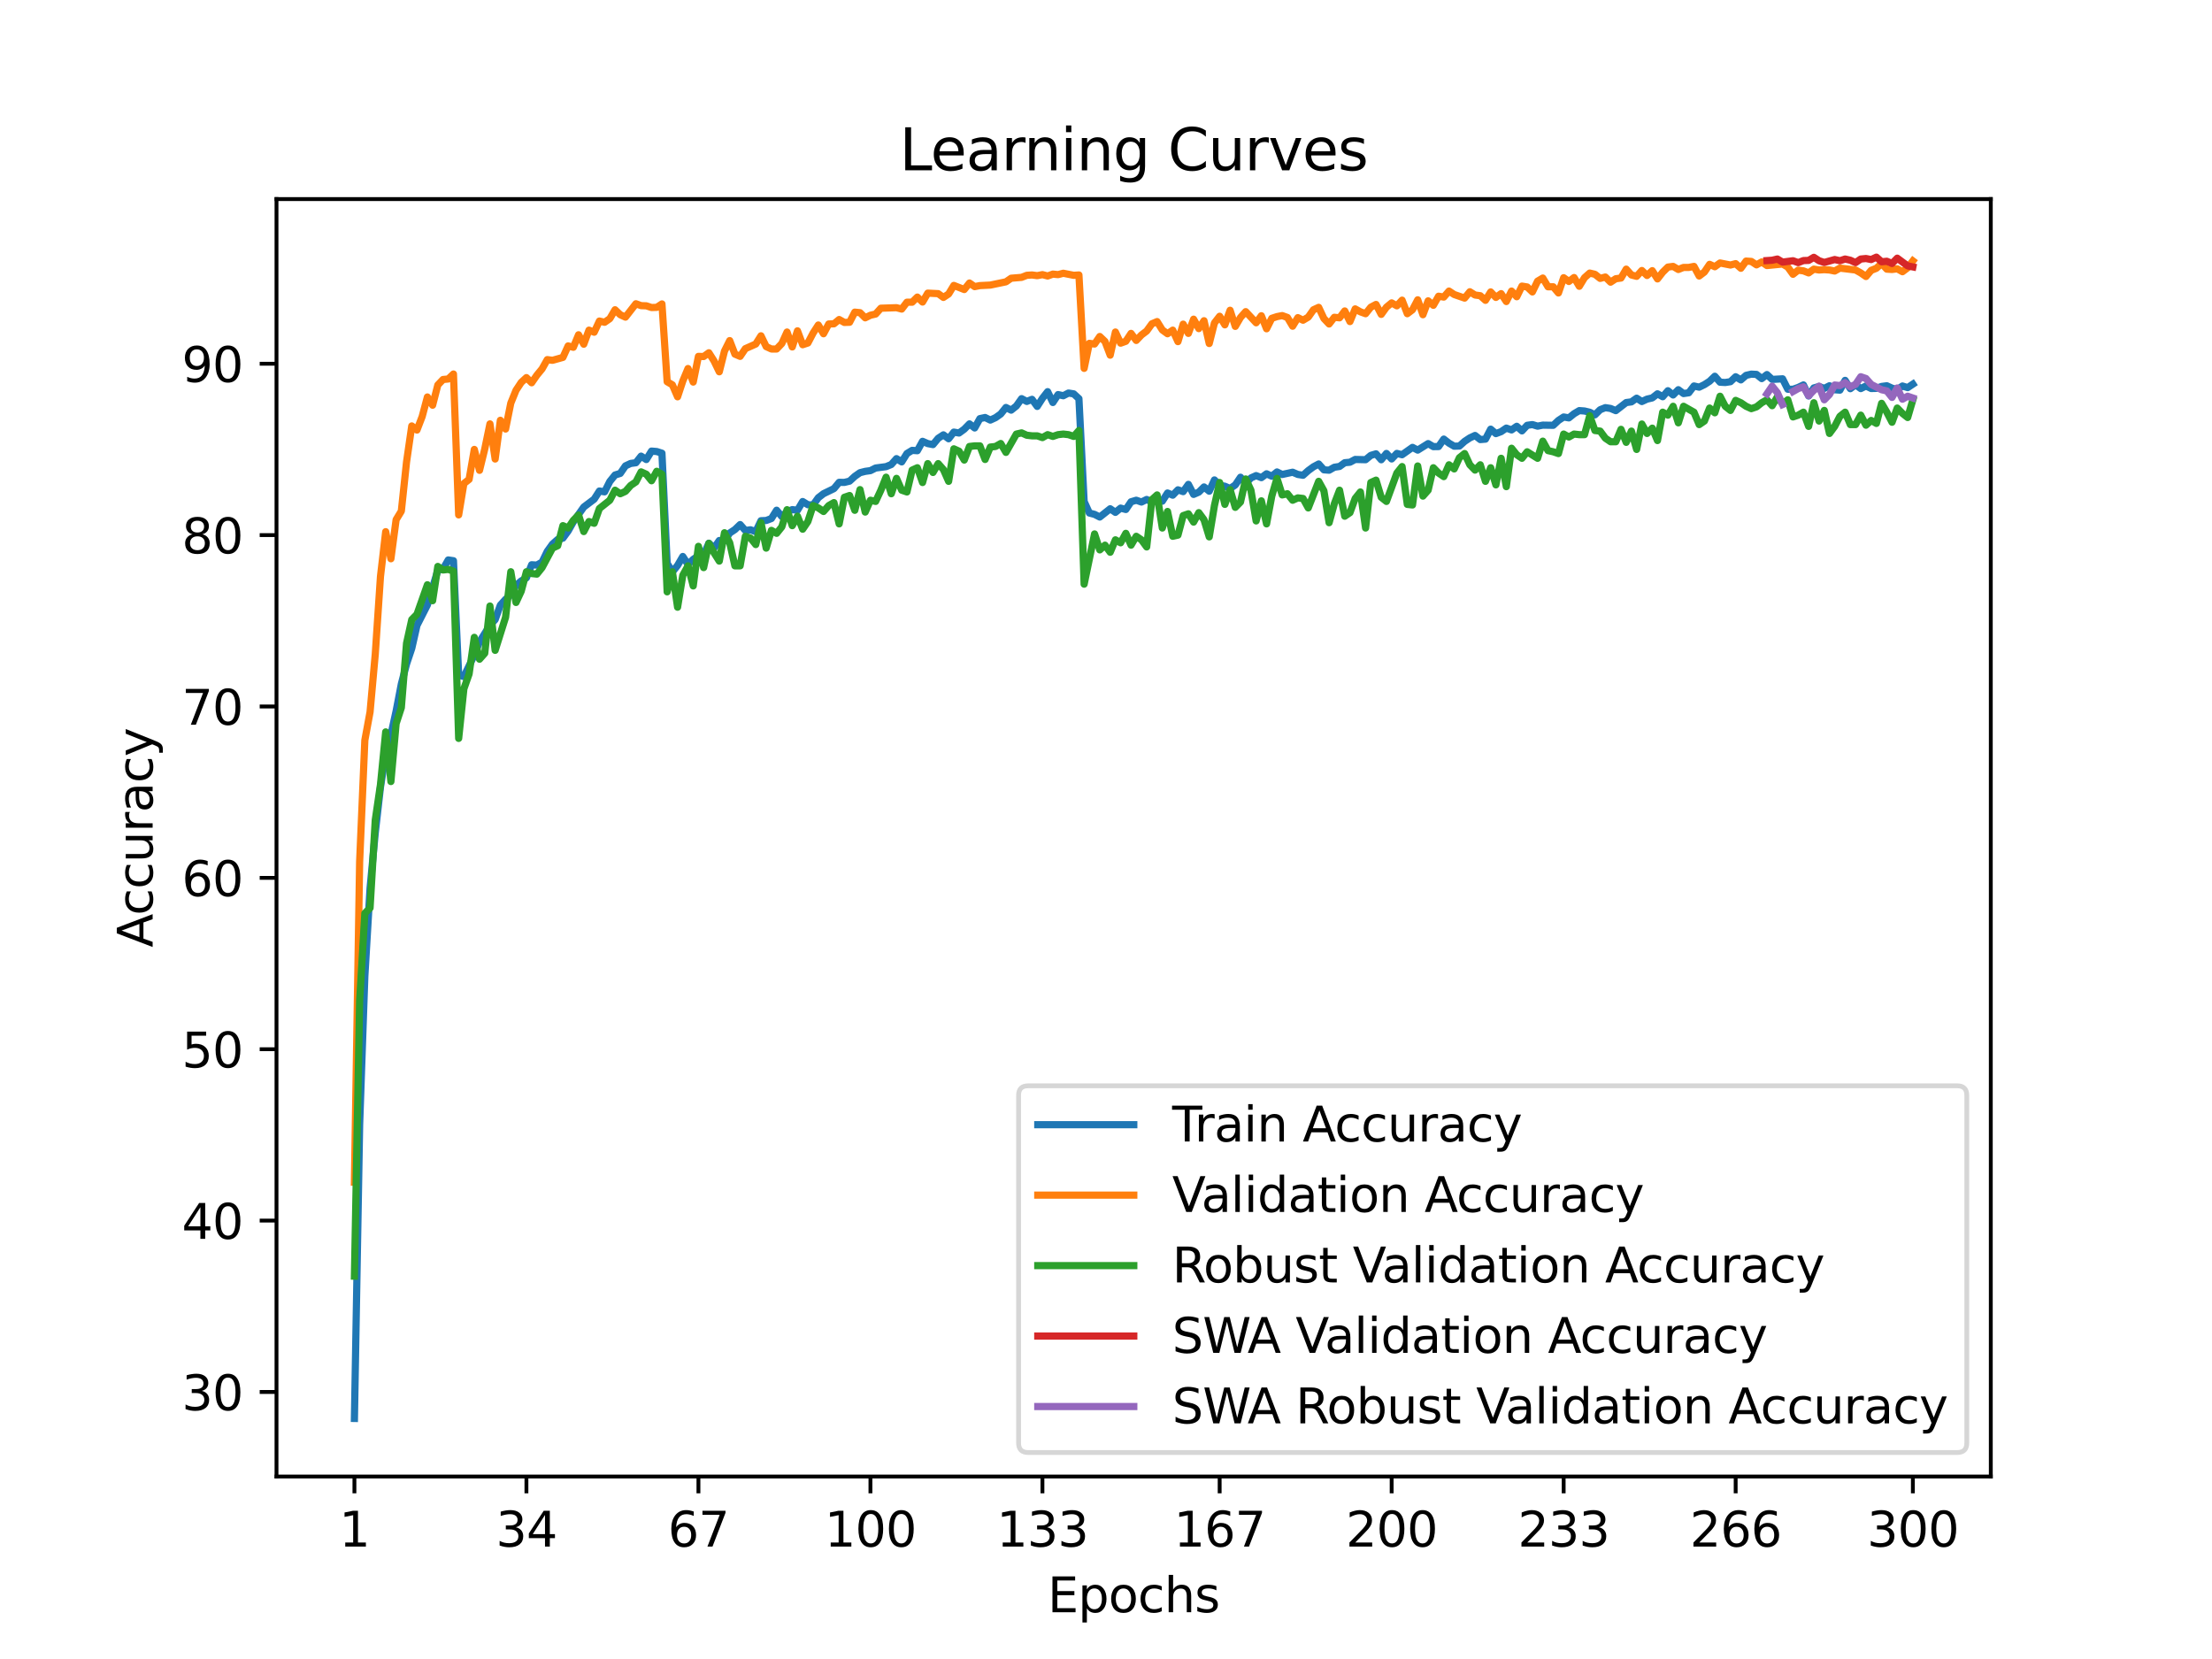 <?xml version="1.0" encoding="utf-8" standalone="no"?>
<!DOCTYPE svg PUBLIC "-//W3C//DTD SVG 1.1//EN"
  "http://www.w3.org/Graphics/SVG/1.1/DTD/svg11.dtd">
<svg xmlns:xlink="http://www.w3.org/1999/xlink" width="460.8pt" height="345.6pt" viewBox="0 0 460.8 345.6" xmlns="http://www.w3.org/2000/svg" version="1.1">
 <defs>
  <style type="text/css">*{stroke-linejoin: round; stroke-linecap: butt}</style>
 </defs>
 <g id="figure_1">
  <g id="patch_1">
   <path d="M 0 345.6 
L 460.8 345.6 
L 460.8 0 
L 0 0 
z
" style="fill: #ffffff"/>
  </g>
  <g id="axes_1">
   <g id="patch_2">
    <path d="M 57.6 307.584 
L 414.72 307.584 
L 414.72 41.472 
L 57.6 41.472 
z
" style="fill: #ffffff"/>
   </g>
   <g id="matplotlib.axis_1">
    <g id="xtick_1">
     <g id="line2d_1">
      <defs>
       <path id="m60de7aead0" d="M 0 0 
L 0 3.5 
" style="stroke: #000000; stroke-width: 0.8"/>
      </defs>
      <g>
       <use xlink:href="#m60de7aead0" x="73.833" y="307.584" style="stroke: #000000; stroke-width: 0.8"/>
      </g>
     </g>
     <g id="text_1">
      <!-- 1 -->
      <g transform="translate(70.651 322.182) scale(0.1 -0.1)">
       <defs>
        <path id="DejaVuSans-31" d="M 794 531 
L 1825 531 
L 1825 4091 
L 703 3866 
L 703 4441 
L 1819 4666 
L 2450 4666 
L 2450 531 
L 3481 531 
L 3481 0 
L 794 0 
L 794 531 
z
" transform="scale(0.016)"/>
       </defs>
       <use xlink:href="#DejaVuSans-31"/>
      </g>
     </g>
    </g>
    <g id="xtick_2">
     <g id="line2d_2">
      <g>
       <use xlink:href="#m60de7aead0" x="109.664" y="307.584" style="stroke: #000000; stroke-width: 0.8"/>
      </g>
     </g>
     <g id="text_2">
      <!-- 34 -->
      <g transform="translate(103.302 322.182) scale(0.1 -0.1)">
       <defs>
        <path id="DejaVuSans-33" d="M 2597 2516 
Q 3050 2419 3304 2112 
Q 3559 1806 3559 1356 
Q 3559 666 3084 287 
Q 2609 -91 1734 -91 
Q 1441 -91 1130 -33 
Q 819 25 488 141 
L 488 750 
Q 750 597 1062 519 
Q 1375 441 1716 441 
Q 2309 441 2620 675 
Q 2931 909 2931 1356 
Q 2931 1769 2642 2001 
Q 2353 2234 1838 2234 
L 1294 2234 
L 1294 2753 
L 1863 2753 
Q 2328 2753 2575 2939 
Q 2822 3125 2822 3475 
Q 2822 3834 2567 4026 
Q 2313 4219 1838 4219 
Q 1578 4219 1281 4162 
Q 984 4106 628 3988 
L 628 4550 
Q 988 4650 1302 4700 
Q 1616 4750 1894 4750 
Q 2613 4750 3031 4423 
Q 3450 4097 3450 3541 
Q 3450 3153 3228 2886 
Q 3006 2619 2597 2516 
z
" transform="scale(0.016)"/>
        <path id="DejaVuSans-34" d="M 2419 4116 
L 825 1625 
L 2419 1625 
L 2419 4116 
z
M 2253 4666 
L 3047 4666 
L 3047 1625 
L 3713 1625 
L 3713 1100 
L 3047 1100 
L 3047 0 
L 2419 0 
L 2419 1100 
L 313 1100 
L 313 1709 
L 2253 4666 
z
" transform="scale(0.016)"/>
       </defs>
       <use xlink:href="#DejaVuSans-33"/>
       <use xlink:href="#DejaVuSans-34" x="63.623"/>
      </g>
     </g>
    </g>
    <g id="xtick_3">
     <g id="line2d_3">
      <g>
       <use xlink:href="#m60de7aead0" x="145.496" y="307.584" style="stroke: #000000; stroke-width: 0.8"/>
      </g>
     </g>
     <g id="text_3">
      <!-- 67 -->
      <g transform="translate(139.133 322.182) scale(0.1 -0.1)">
       <defs>
        <path id="DejaVuSans-36" d="M 2113 2584 
Q 1688 2584 1439 2293 
Q 1191 2003 1191 1497 
Q 1191 994 1439 701 
Q 1688 409 2113 409 
Q 2538 409 2786 701 
Q 3034 994 3034 1497 
Q 3034 2003 2786 2293 
Q 2538 2584 2113 2584 
z
M 3366 4563 
L 3366 3988 
Q 3128 4100 2886 4159 
Q 2644 4219 2406 4219 
Q 1781 4219 1451 3797 
Q 1122 3375 1075 2522 
Q 1259 2794 1537 2939 
Q 1816 3084 2150 3084 
Q 2853 3084 3261 2657 
Q 3669 2231 3669 1497 
Q 3669 778 3244 343 
Q 2819 -91 2113 -91 
Q 1303 -91 875 529 
Q 447 1150 447 2328 
Q 447 3434 972 4092 
Q 1497 4750 2381 4750 
Q 2619 4750 2861 4703 
Q 3103 4656 3366 4563 
z
" transform="scale(0.016)"/>
        <path id="DejaVuSans-37" d="M 525 4666 
L 3525 4666 
L 3525 4397 
L 1831 0 
L 1172 0 
L 2766 4134 
L 525 4134 
L 525 4666 
z
" transform="scale(0.016)"/>
       </defs>
       <use xlink:href="#DejaVuSans-36"/>
       <use xlink:href="#DejaVuSans-37" x="63.623"/>
      </g>
     </g>
    </g>
    <g id="xtick_4">
     <g id="line2d_4">
      <g>
       <use xlink:href="#m60de7aead0" x="181.327" y="307.584" style="stroke: #000000; stroke-width: 0.8"/>
      </g>
     </g>
     <g id="text_4">
      <!-- 100 -->
      <g transform="translate(171.783 322.182) scale(0.1 -0.1)">
       <defs>
        <path id="DejaVuSans-30" d="M 2034 4250 
Q 1547 4250 1301 3770 
Q 1056 3291 1056 2328 
Q 1056 1369 1301 889 
Q 1547 409 2034 409 
Q 2525 409 2770 889 
Q 3016 1369 3016 2328 
Q 3016 3291 2770 3770 
Q 2525 4250 2034 4250 
z
M 2034 4750 
Q 2819 4750 3233 4129 
Q 3647 3509 3647 2328 
Q 3647 1150 3233 529 
Q 2819 -91 2034 -91 
Q 1250 -91 836 529 
Q 422 1150 422 2328 
Q 422 3509 836 4129 
Q 1250 4750 2034 4750 
z
" transform="scale(0.016)"/>
       </defs>
       <use xlink:href="#DejaVuSans-31"/>
       <use xlink:href="#DejaVuSans-30" x="63.623"/>
       <use xlink:href="#DejaVuSans-30" x="127.246"/>
      </g>
     </g>
    </g>
    <g id="xtick_5">
     <g id="line2d_5">
      <g>
       <use xlink:href="#m60de7aead0" x="217.158" y="307.584" style="stroke: #000000; stroke-width: 0.8"/>
      </g>
     </g>
     <g id="text_5">
      <!-- 133 -->
      <g transform="translate(207.615 322.182) scale(0.1 -0.1)">
       <use xlink:href="#DejaVuSans-31"/>
       <use xlink:href="#DejaVuSans-33" x="63.623"/>
       <use xlink:href="#DejaVuSans-33" x="127.246"/>
      </g>
     </g>
    </g>
    <g id="xtick_6">
     <g id="line2d_6">
      <g>
       <use xlink:href="#m60de7aead0" x="254.076" y="307.584" style="stroke: #000000; stroke-width: 0.8"/>
      </g>
     </g>
     <g id="text_6">
      <!-- 167 -->
      <g transform="translate(244.532 322.182) scale(0.1 -0.1)">
       <use xlink:href="#DejaVuSans-31"/>
       <use xlink:href="#DejaVuSans-36" x="63.623"/>
       <use xlink:href="#DejaVuSans-37" x="127.246"/>
      </g>
     </g>
    </g>
    <g id="xtick_7">
     <g id="line2d_7">
      <g>
       <use xlink:href="#m60de7aead0" x="289.907" y="307.584" style="stroke: #000000; stroke-width: 0.8"/>
      </g>
     </g>
     <g id="text_7">
      <!-- 200 -->
      <g transform="translate(280.363 322.182) scale(0.1 -0.1)">
       <defs>
        <path id="DejaVuSans-32" d="M 1228 531 
L 3431 531 
L 3431 0 
L 469 0 
L 469 531 
Q 828 903 1448 1529 
Q 2069 2156 2228 2338 
Q 2531 2678 2651 2914 
Q 2772 3150 2772 3378 
Q 2772 3750 2511 3984 
Q 2250 4219 1831 4219 
Q 1534 4219 1204 4116 
Q 875 4013 500 3803 
L 500 4441 
Q 881 4594 1212 4672 
Q 1544 4750 1819 4750 
Q 2544 4750 2975 4387 
Q 3406 4025 3406 3419 
Q 3406 3131 3298 2873 
Q 3191 2616 2906 2266 
Q 2828 2175 2409 1742 
Q 1991 1309 1228 531 
z
" transform="scale(0.016)"/>
       </defs>
       <use xlink:href="#DejaVuSans-32"/>
       <use xlink:href="#DejaVuSans-30" x="63.623"/>
       <use xlink:href="#DejaVuSans-30" x="127.246"/>
      </g>
     </g>
    </g>
    <g id="xtick_8">
     <g id="line2d_8">
      <g>
       <use xlink:href="#m60de7aead0" x="325.739" y="307.584" style="stroke: #000000; stroke-width: 0.8"/>
      </g>
     </g>
     <g id="text_8">
      <!-- 233 -->
      <g transform="translate(316.195 322.182) scale(0.1 -0.1)">
       <use xlink:href="#DejaVuSans-32"/>
       <use xlink:href="#DejaVuSans-33" x="63.623"/>
       <use xlink:href="#DejaVuSans-33" x="127.246"/>
      </g>
     </g>
    </g>
    <g id="xtick_9">
     <g id="line2d_9">
      <g>
       <use xlink:href="#m60de7aead0" x="361.57" y="307.584" style="stroke: #000000; stroke-width: 0.8"/>
      </g>
     </g>
     <g id="text_9">
      <!-- 266 -->
      <g transform="translate(352.026 322.182) scale(0.1 -0.1)">
       <use xlink:href="#DejaVuSans-32"/>
       <use xlink:href="#DejaVuSans-36" x="63.623"/>
       <use xlink:href="#DejaVuSans-36" x="127.246"/>
      </g>
     </g>
    </g>
    <g id="xtick_10">
     <g id="line2d_10">
      <g>
       <use xlink:href="#m60de7aead0" x="398.487" y="307.584" style="stroke: #000000; stroke-width: 0.8"/>
      </g>
     </g>
     <g id="text_10">
      <!-- 300 -->
      <g transform="translate(388.944 322.182) scale(0.1 -0.1)">
       <use xlink:href="#DejaVuSans-33"/>
       <use xlink:href="#DejaVuSans-30" x="63.623"/>
       <use xlink:href="#DejaVuSans-30" x="127.246"/>
      </g>
     </g>
    </g>
    <g id="text_11">
     <!-- Epochs -->
     <g transform="translate(218.244 335.861) scale(0.1 -0.1)">
      <defs>
       <path id="DejaVuSans-45" d="M 628 4666 
L 3578 4666 
L 3578 4134 
L 1259 4134 
L 1259 2753 
L 3481 2753 
L 3481 2222 
L 1259 2222 
L 1259 531 
L 3634 531 
L 3634 0 
L 628 0 
L 628 4666 
z
" transform="scale(0.016)"/>
       <path id="DejaVuSans-70" d="M 1159 525 
L 1159 -1331 
L 581 -1331 
L 581 3500 
L 1159 3500 
L 1159 2969 
Q 1341 3281 1617 3432 
Q 1894 3584 2278 3584 
Q 2916 3584 3314 3078 
Q 3713 2572 3713 1747 
Q 3713 922 3314 415 
Q 2916 -91 2278 -91 
Q 1894 -91 1617 61 
Q 1341 213 1159 525 
z
M 3116 1747 
Q 3116 2381 2855 2742 
Q 2594 3103 2138 3103 
Q 1681 3103 1420 2742 
Q 1159 2381 1159 1747 
Q 1159 1113 1420 752 
Q 1681 391 2138 391 
Q 2594 391 2855 752 
Q 3116 1113 3116 1747 
z
" transform="scale(0.016)"/>
       <path id="DejaVuSans-6f" d="M 1959 3097 
Q 1497 3097 1228 2736 
Q 959 2375 959 1747 
Q 959 1119 1226 758 
Q 1494 397 1959 397 
Q 2419 397 2687 759 
Q 2956 1122 2956 1747 
Q 2956 2369 2687 2733 
Q 2419 3097 1959 3097 
z
M 1959 3584 
Q 2709 3584 3137 3096 
Q 3566 2609 3566 1747 
Q 3566 888 3137 398 
Q 2709 -91 1959 -91 
Q 1206 -91 779 398 
Q 353 888 353 1747 
Q 353 2609 779 3096 
Q 1206 3584 1959 3584 
z
" transform="scale(0.016)"/>
       <path id="DejaVuSans-63" d="M 3122 3366 
L 3122 2828 
Q 2878 2963 2633 3030 
Q 2388 3097 2138 3097 
Q 1578 3097 1268 2742 
Q 959 2388 959 1747 
Q 959 1106 1268 751 
Q 1578 397 2138 397 
Q 2388 397 2633 464 
Q 2878 531 3122 666 
L 3122 134 
Q 2881 22 2623 -34 
Q 2366 -91 2075 -91 
Q 1284 -91 818 406 
Q 353 903 353 1747 
Q 353 2603 823 3093 
Q 1294 3584 2113 3584 
Q 2378 3584 2631 3529 
Q 2884 3475 3122 3366 
z
" transform="scale(0.016)"/>
       <path id="DejaVuSans-68" d="M 3513 2113 
L 3513 0 
L 2938 0 
L 2938 2094 
Q 2938 2591 2744 2837 
Q 2550 3084 2163 3084 
Q 1697 3084 1428 2787 
Q 1159 2491 1159 1978 
L 1159 0 
L 581 0 
L 581 4863 
L 1159 4863 
L 1159 2956 
Q 1366 3272 1645 3428 
Q 1925 3584 2291 3584 
Q 2894 3584 3203 3211 
Q 3513 2838 3513 2113 
z
" transform="scale(0.016)"/>
       <path id="DejaVuSans-73" d="M 2834 3397 
L 2834 2853 
Q 2591 2978 2328 3040 
Q 2066 3103 1784 3103 
Q 1356 3103 1142 2972 
Q 928 2841 928 2578 
Q 928 2378 1081 2264 
Q 1234 2150 1697 2047 
L 1894 2003 
Q 2506 1872 2764 1633 
Q 3022 1394 3022 966 
Q 3022 478 2636 193 
Q 2250 -91 1575 -91 
Q 1294 -91 989 -36 
Q 684 19 347 128 
L 347 722 
Q 666 556 975 473 
Q 1284 391 1588 391 
Q 1994 391 2212 530 
Q 2431 669 2431 922 
Q 2431 1156 2273 1281 
Q 2116 1406 1581 1522 
L 1381 1569 
Q 847 1681 609 1914 
Q 372 2147 372 2553 
Q 372 3047 722 3315 
Q 1072 3584 1716 3584 
Q 2034 3584 2315 3537 
Q 2597 3491 2834 3397 
z
" transform="scale(0.016)"/>
      </defs>
      <use xlink:href="#DejaVuSans-45"/>
      <use xlink:href="#DejaVuSans-70" x="63.184"/>
      <use xlink:href="#DejaVuSans-6f" x="126.66"/>
      <use xlink:href="#DejaVuSans-63" x="187.842"/>
      <use xlink:href="#DejaVuSans-68" x="242.822"/>
      <use xlink:href="#DejaVuSans-73" x="306.201"/>
     </g>
    </g>
   </g>
   <g id="matplotlib.axis_2">
    <g id="ytick_1">
     <g id="line2d_11">
      <defs>
       <path id="md391bc0cf5" d="M 0 0 
L -3.5 0 
" style="stroke: #000000; stroke-width: 0.8"/>
      </defs>
      <g>
       <use xlink:href="#md391bc0cf5" x="57.6" y="289.972" style="stroke: #000000; stroke-width: 0.8"/>
      </g>
     </g>
     <g id="text_12">
      <!-- 30 -->
      <g transform="translate(37.875 293.772) scale(0.1 -0.1)">
       <use xlink:href="#DejaVuSans-33"/>
       <use xlink:href="#DejaVuSans-30" x="63.623"/>
      </g>
     </g>
    </g>
    <g id="ytick_2">
     <g id="line2d_12">
      <g>
       <use xlink:href="#md391bc0cf5" x="57.6" y="254.273" style="stroke: #000000; stroke-width: 0.8"/>
      </g>
     </g>
     <g id="text_13">
      <!-- 40 -->
      <g transform="translate(37.875 258.072) scale(0.1 -0.1)">
       <use xlink:href="#DejaVuSans-34"/>
       <use xlink:href="#DejaVuSans-30" x="63.623"/>
      </g>
     </g>
    </g>
    <g id="ytick_3">
     <g id="line2d_13">
      <g>
       <use xlink:href="#md391bc0cf5" x="57.6" y="218.573" style="stroke: #000000; stroke-width: 0.8"/>
      </g>
     </g>
     <g id="text_14">
      <!-- 50 -->
      <g transform="translate(37.875 222.372) scale(0.1 -0.1)">
       <defs>
        <path id="DejaVuSans-35" d="M 691 4666 
L 3169 4666 
L 3169 4134 
L 1269 4134 
L 1269 2991 
Q 1406 3038 1543 3061 
Q 1681 3084 1819 3084 
Q 2600 3084 3056 2656 
Q 3513 2228 3513 1497 
Q 3513 744 3044 326 
Q 2575 -91 1722 -91 
Q 1428 -91 1123 -41 
Q 819 9 494 109 
L 494 744 
Q 775 591 1075 516 
Q 1375 441 1709 441 
Q 2250 441 2565 725 
Q 2881 1009 2881 1497 
Q 2881 1984 2565 2268 
Q 2250 2553 1709 2553 
Q 1456 2553 1204 2497 
Q 953 2441 691 2322 
L 691 4666 
z
" transform="scale(0.016)"/>
       </defs>
       <use xlink:href="#DejaVuSans-35"/>
       <use xlink:href="#DejaVuSans-30" x="63.623"/>
      </g>
     </g>
    </g>
    <g id="ytick_4">
     <g id="line2d_14">
      <g>
       <use xlink:href="#md391bc0cf5" x="57.6" y="182.873" style="stroke: #000000; stroke-width: 0.8"/>
      </g>
     </g>
     <g id="text_15">
      <!-- 60 -->
      <g transform="translate(37.875 186.672) scale(0.1 -0.1)">
       <use xlink:href="#DejaVuSans-36"/>
       <use xlink:href="#DejaVuSans-30" x="63.623"/>
      </g>
     </g>
    </g>
    <g id="ytick_5">
     <g id="line2d_15">
      <g>
       <use xlink:href="#md391bc0cf5" x="57.6" y="147.173" style="stroke: #000000; stroke-width: 0.8"/>
      </g>
     </g>
     <g id="text_16">
      <!-- 70 -->
      <g transform="translate(37.875 150.972) scale(0.1 -0.1)">
       <use xlink:href="#DejaVuSans-37"/>
       <use xlink:href="#DejaVuSans-30" x="63.623"/>
      </g>
     </g>
    </g>
    <g id="ytick_6">
     <g id="line2d_16">
      <g>
       <use xlink:href="#md391bc0cf5" x="57.6" y="111.473" style="stroke: #000000; stroke-width: 0.8"/>
      </g>
     </g>
     <g id="text_17">
      <!-- 80 -->
      <g transform="translate(37.875 115.272) scale(0.1 -0.1)">
       <defs>
        <path id="DejaVuSans-38" d="M 2034 2216 
Q 1584 2216 1326 1975 
Q 1069 1734 1069 1313 
Q 1069 891 1326 650 
Q 1584 409 2034 409 
Q 2484 409 2743 651 
Q 3003 894 3003 1313 
Q 3003 1734 2745 1975 
Q 2488 2216 2034 2216 
z
M 1403 2484 
Q 997 2584 770 2862 
Q 544 3141 544 3541 
Q 544 4100 942 4425 
Q 1341 4750 2034 4750 
Q 2731 4750 3128 4425 
Q 3525 4100 3525 3541 
Q 3525 3141 3298 2862 
Q 3072 2584 2669 2484 
Q 3125 2378 3379 2068 
Q 3634 1759 3634 1313 
Q 3634 634 3220 271 
Q 2806 -91 2034 -91 
Q 1263 -91 848 271 
Q 434 634 434 1313 
Q 434 1759 690 2068 
Q 947 2378 1403 2484 
z
M 1172 3481 
Q 1172 3119 1398 2916 
Q 1625 2713 2034 2713 
Q 2441 2713 2670 2916 
Q 2900 3119 2900 3481 
Q 2900 3844 2670 4047 
Q 2441 4250 2034 4250 
Q 1625 4250 1398 4047 
Q 1172 3844 1172 3481 
z
" transform="scale(0.016)"/>
       </defs>
       <use xlink:href="#DejaVuSans-38"/>
       <use xlink:href="#DejaVuSans-30" x="63.623"/>
      </g>
     </g>
    </g>
    <g id="ytick_7">
     <g id="line2d_17">
      <g>
       <use xlink:href="#md391bc0cf5" x="57.6" y="75.773" style="stroke: #000000; stroke-width: 0.8"/>
      </g>
     </g>
     <g id="text_18">
      <!-- 90 -->
      <g transform="translate(37.875 79.573) scale(0.1 -0.1)">
       <defs>
        <path id="DejaVuSans-39" d="M 703 97 
L 703 672 
Q 941 559 1184 500 
Q 1428 441 1663 441 
Q 2288 441 2617 861 
Q 2947 1281 2994 2138 
Q 2813 1869 2534 1725 
Q 2256 1581 1919 1581 
Q 1219 1581 811 2004 
Q 403 2428 403 3163 
Q 403 3881 828 4315 
Q 1253 4750 1959 4750 
Q 2769 4750 3195 4129 
Q 3622 3509 3622 2328 
Q 3622 1225 3098 567 
Q 2575 -91 1691 -91 
Q 1453 -91 1209 -44 
Q 966 3 703 97 
z
M 1959 2075 
Q 2384 2075 2632 2365 
Q 2881 2656 2881 3163 
Q 2881 3666 2632 3958 
Q 2384 4250 1959 4250 
Q 1534 4250 1286 3958 
Q 1038 3666 1038 3163 
Q 1038 2656 1286 2365 
Q 1534 2075 1959 2075 
z
" transform="scale(0.016)"/>
       </defs>
       <use xlink:href="#DejaVuSans-39"/>
       <use xlink:href="#DejaVuSans-30" x="63.623"/>
      </g>
     </g>
    </g>
    <g id="text_19">
     <!-- Accuracy -->
     <g transform="translate(31.795 197.356) rotate(-90) scale(0.1 -0.1)">
      <defs>
       <path id="DejaVuSans-41" d="M 2188 4044 
L 1331 1722 
L 3047 1722 
L 2188 4044 
z
M 1831 4666 
L 2547 4666 
L 4325 0 
L 3669 0 
L 3244 1197 
L 1141 1197 
L 716 0 
L 50 0 
L 1831 4666 
z
" transform="scale(0.016)"/>
       <path id="DejaVuSans-75" d="M 544 1381 
L 544 3500 
L 1119 3500 
L 1119 1403 
Q 1119 906 1312 657 
Q 1506 409 1894 409 
Q 2359 409 2629 706 
Q 2900 1003 2900 1516 
L 2900 3500 
L 3475 3500 
L 3475 0 
L 2900 0 
L 2900 538 
Q 2691 219 2414 64 
Q 2138 -91 1772 -91 
Q 1169 -91 856 284 
Q 544 659 544 1381 
z
M 1991 3584 
L 1991 3584 
z
" transform="scale(0.016)"/>
       <path id="DejaVuSans-72" d="M 2631 2963 
Q 2534 3019 2420 3045 
Q 2306 3072 2169 3072 
Q 1681 3072 1420 2755 
Q 1159 2438 1159 1844 
L 1159 0 
L 581 0 
L 581 3500 
L 1159 3500 
L 1159 2956 
Q 1341 3275 1631 3429 
Q 1922 3584 2338 3584 
Q 2397 3584 2469 3576 
Q 2541 3569 2628 3553 
L 2631 2963 
z
" transform="scale(0.016)"/>
       <path id="DejaVuSans-61" d="M 2194 1759 
Q 1497 1759 1228 1600 
Q 959 1441 959 1056 
Q 959 750 1161 570 
Q 1363 391 1709 391 
Q 2188 391 2477 730 
Q 2766 1069 2766 1631 
L 2766 1759 
L 2194 1759 
z
M 3341 1997 
L 3341 0 
L 2766 0 
L 2766 531 
Q 2569 213 2275 61 
Q 1981 -91 1556 -91 
Q 1019 -91 701 211 
Q 384 513 384 1019 
Q 384 1609 779 1909 
Q 1175 2209 1959 2209 
L 2766 2209 
L 2766 2266 
Q 2766 2663 2505 2880 
Q 2244 3097 1772 3097 
Q 1472 3097 1187 3025 
Q 903 2953 641 2809 
L 641 3341 
Q 956 3463 1253 3523 
Q 1550 3584 1831 3584 
Q 2591 3584 2966 3190 
Q 3341 2797 3341 1997 
z
" transform="scale(0.016)"/>
       <path id="DejaVuSans-79" d="M 2059 -325 
Q 1816 -950 1584 -1140 
Q 1353 -1331 966 -1331 
L 506 -1331 
L 506 -850 
L 844 -850 
Q 1081 -850 1212 -737 
Q 1344 -625 1503 -206 
L 1606 56 
L 191 3500 
L 800 3500 
L 1894 763 
L 2988 3500 
L 3597 3500 
L 2059 -325 
z
" transform="scale(0.016)"/>
      </defs>
      <use xlink:href="#DejaVuSans-41"/>
      <use xlink:href="#DejaVuSans-63" x="66.658"/>
      <use xlink:href="#DejaVuSans-63" x="121.639"/>
      <use xlink:href="#DejaVuSans-75" x="176.619"/>
      <use xlink:href="#DejaVuSans-72" x="239.998"/>
      <use xlink:href="#DejaVuSans-61" x="281.111"/>
      <use xlink:href="#DejaVuSans-63" x="342.391"/>
      <use xlink:href="#DejaVuSans-79" x="397.371"/>
     </g>
    </g>
   </g>
   <g id="line2d_18">
    <path d="M 73.833 295.488 
L 74.919 234.263 
L 76.004 203.347 
L 77.09 185.051 
L 78.176 173.457 
L 79.262 163.943 
L 80.348 157.008 
L 81.433 153.09 
L 82.519 148.128 
L 83.605 142.487 
L 84.691 138.319 
L 85.777 135.071 
L 86.862 130.287 
L 89.034 126.021 
L 91.206 118.801 
L 92.291 118.551 
L 93.377 116.65 
L 94.463 116.81 
L 95.549 140.649 
L 96.635 140.943 
L 98.806 136.463 
L 99.892 133.723 
L 102.064 130.233 
L 103.149 129.082 
L 104.235 126.057 
L 105.321 124.852 
L 106.407 123.906 
L 107.493 121.951 
L 108.578 121.032 
L 109.664 120.371 
L 110.75 117.649 
L 111.836 117.721 
L 112.922 117.096 
L 114.007 114.856 
L 115.093 113.347 
L 116.179 112.383 
L 117.265 112.107 
L 118.351 110.625 
L 119.436 108.706 
L 121.608 105.627 
L 123.78 103.985 
L 124.865 102.289 
L 125.951 102.459 
L 127.037 100.299 
L 128.123 98.951 
L 129.209 98.621 
L 130.294 97.05 
L 131.38 96.542 
L 132.466 96.399 
L 133.552 95.024 
L 134.638 95.73 
L 135.723 93.971 
L 136.809 94.061 
L 137.895 94.409 
L 138.981 117.346 
L 140.067 119.149 
L 141.152 117.792 
L 142.238 115.927 
L 143.324 117.578 
L 144.41 116.525 
L 145.496 115.757 
L 146.581 115.552 
L 147.667 113.16 
L 148.753 114.16 
L 149.839 112.598 
L 150.925 112.696 
L 152.01 111.036 
L 153.096 110.322 
L 154.182 109.278 
L 155.268 110.509 
L 156.354 110.366 
L 157.439 110.759 
L 158.525 108.474 
L 159.611 108.43 
L 160.697 108.019 
L 161.783 106.288 
L 162.868 107.609 
L 163.954 106.618 
L 165.04 106.163 
L 166.126 106.297 
L 167.212 104.476 
L 168.297 105.145 
L 169.383 105.199 
L 170.469 103.682 
L 171.555 102.843 
L 173.726 101.79 
L 174.812 100.478 
L 175.898 100.495 
L 176.984 100.228 
L 178.07 99.228 
L 179.155 98.469 
L 180.241 98.193 
L 181.327 98.041 
L 182.413 97.497 
L 184.584 97.211 
L 185.67 96.765 
L 186.756 95.542 
L 187.842 96.22 
L 188.928 94.48 
L 190.013 93.82 
L 191.099 93.891 
L 192.185 91.936 
L 193.271 92.409 
L 194.357 92.615 
L 195.442 91.303 
L 196.528 90.589 
L 197.614 91.401 
L 198.7 90.018 
L 199.786 90.205 
L 200.871 89.411 
L 201.957 88.304 
L 203.043 89.152 
L 204.129 87.206 
L 205.215 86.974 
L 206.3 87.51 
L 207.386 87.01 
L 208.472 86.242 
L 209.558 84.886 
L 210.644 85.439 
L 211.729 84.573 
L 212.815 83.047 
L 213.901 83.627 
L 214.987 83.19 
L 216.073 84.663 
L 217.158 82.976 
L 218.244 81.592 
L 219.33 83.85 
L 220.416 82.199 
L 221.502 82.44 
L 222.587 81.878 
L 223.673 82.048 
L 224.759 83.047 
L 225.845 104.476 
L 226.931 106.868 
L 228.016 107.153 
L 229.102 107.707 
L 231.274 105.984 
L 232.36 106.734 
L 233.445 105.85 
L 234.531 106.136 
L 235.617 104.53 
L 236.703 104.208 
L 237.789 104.583 
L 238.875 104.048 
L 239.96 104.583 
L 241.046 104.235 
L 242.132 104.405 
L 243.218 102.7 
L 244.304 103.155 
L 245.389 102.039 
L 246.475 102.414 
L 247.561 100.906 
L 248.647 102.994 
L 249.733 102.521 
L 250.818 101.441 
L 251.904 102.325 
L 252.99 99.978 
L 254.076 101.076 
L 255.162 101.29 
L 256.247 101.763 
L 257.333 101.031 
L 258.419 99.416 
L 259.505 100.719 
L 260.591 99.567 
L 261.676 99.076 
L 262.762 99.505 
L 263.848 98.702 
L 264.934 99.201 
L 266.02 98.318 
L 267.105 98.844 
L 269.277 98.371 
L 270.363 98.835 
L 271.449 99.005 
L 272.534 98.032 
L 273.62 97.238 
L 274.706 96.658 
L 275.792 97.872 
L 276.878 97.952 
L 277.963 97.336 
L 279.049 97.175 
L 280.135 96.39 
L 281.221 96.292 
L 282.307 95.712 
L 284.478 95.765 
L 285.564 94.864 
L 286.65 94.542 
L 287.736 95.774 
L 288.821 94.462 
L 289.907 95.605 
L 290.993 94.453 
L 292.079 94.73 
L 294.25 93.195 
L 295.336 93.766 
L 297.508 92.409 
L 298.594 93.043 
L 299.679 93.025 
L 300.765 91.472 
L 301.851 92.32 
L 302.937 92.954 
L 304.023 92.918 
L 305.108 91.945 
L 306.194 91.222 
L 307.28 90.714 
L 308.366 91.57 
L 309.452 91.481 
L 310.537 89.402 
L 311.623 90.33 
L 312.709 89.919 
L 313.795 89.179 
L 314.881 89.562 
L 315.966 88.804 
L 317.052 89.759 
L 318.138 88.598 
L 319.224 88.447 
L 320.31 88.777 
L 321.395 88.563 
L 323.567 88.598 
L 324.653 87.581 
L 325.739 86.867 
L 326.824 87.054 
L 327.91 86.18 
L 328.996 85.537 
L 330.082 85.618 
L 331.168 85.876 
L 332.253 86.421 
L 333.339 85.35 
L 334.425 84.921 
L 335.511 85.091 
L 336.597 85.546 
L 338.768 83.859 
L 339.854 83.717 
L 340.94 82.949 
L 342.026 83.645 
L 343.111 83.145 
L 344.197 82.895 
L 345.283 82.039 
L 346.369 82.646 
L 347.455 81.396 
L 348.54 82.28 
L 349.626 81.182 
L 350.712 81.985 
L 351.798 81.824 
L 352.884 80.405 
L 353.969 80.655 
L 355.055 80.129 
L 356.141 79.424 
L 357.227 78.379 
L 358.313 79.62 
L 359.398 79.682 
L 360.484 79.513 
L 361.57 78.486 
L 362.656 79.138 
L 363.742 78.192 
L 364.827 77.942 
L 365.913 77.996 
L 366.999 78.87 
L 368.085 78.031 
L 369.171 79.04 
L 371.342 78.915 
L 372.428 81.084 
L 373.514 81.093 
L 374.6 80.709 
L 375.685 80.191 
L 376.771 82.485 
L 377.857 80.816 
L 378.943 80.512 
L 380.029 80.914 
L 381.114 80.361 
L 382.2 81.191 
L 383.286 81.271 
L 384.372 79.236 
L 385.458 80.968 
L 386.543 80.147 
L 387.629 80.95 
L 388.715 80.405 
L 389.801 80.932 
L 390.887 80.905 
L 391.972 80.504 
L 393.058 80.361 
L 394.144 80.861 
L 395.23 81.173 
L 396.316 80.414 
L 397.401 80.745 
L 398.487 80.022 
L 398.487 80.022 
" clip-path="url(#p51ccf28d41)" style="fill: none; stroke: #1f77b4; stroke-width: 1.5; stroke-linecap: square"/>
   </g>
   <g id="line2d_19">
    <path d="M 73.833 246.276 
L 74.919 179.517 
L 76.004 154.206 
L 77.09 148.315 
L 78.176 136.249 
L 79.262 120.077 
L 80.348 110.759 
L 81.433 116.4 
L 82.519 108.26 
L 83.605 106.475 
L 84.691 96.229 
L 85.777 88.732 
L 86.862 89.589 
L 87.948 86.769 
L 89.034 82.699 
L 90.12 84.413 
L 91.206 80.2 
L 92.291 79.058 
L 93.377 78.951 
L 94.463 77.915 
L 95.549 107.261 
L 96.635 100.727 
L 97.72 99.871 
L 98.806 93.623 
L 99.892 97.979 
L 100.978 93.552 
L 102.064 88.304 
L 103.149 95.622 
L 104.235 87.554 
L 105.321 89.375 
L 106.407 83.984 
L 107.493 81.307 
L 108.578 79.665 
L 109.664 78.665 
L 110.75 79.736 
L 111.836 78.165 
L 112.922 76.844 
L 114.007 74.917 
L 115.093 75.059 
L 117.265 74.452 
L 118.351 72.061 
L 119.436 72.346 
L 120.522 69.74 
L 121.608 71.704 
L 122.694 68.776 
L 123.78 69.205 
L 124.865 66.884 
L 125.951 67.134 
L 127.037 66.384 
L 128.123 64.528 
L 129.209 65.563 
L 130.294 66.063 
L 132.466 63.278 
L 133.552 63.671 
L 134.638 63.707 
L 135.723 64.064 
L 136.809 64.028 
L 137.895 63.314 
L 138.981 79.522 
L 140.067 80.164 
L 141.152 82.663 
L 142.238 79.379 
L 143.324 76.773 
L 144.41 79.593 
L 145.496 74.238 
L 146.581 74.274 
L 147.667 73.489 
L 148.753 75.202 
L 149.839 77.451 
L 150.925 73.132 
L 152.01 70.954 
L 153.096 73.774 
L 154.182 74.238 
L 155.268 72.632 
L 157.439 71.668 
L 158.525 69.954 
L 159.611 72.203 
L 160.697 72.703 
L 161.783 72.703 
L 162.868 71.561 
L 163.954 69.169 
L 165.04 72.275 
L 166.126 68.919 
L 167.212 71.811 
L 168.297 71.454 
L 169.383 69.383 
L 170.469 67.705 
L 171.555 69.526 
L 172.641 67.491 
L 173.726 67.455 
L 174.812 66.563 
L 175.898 67.17 
L 176.984 67.134 
L 178.07 65.028 
L 179.155 65.135 
L 180.241 66.206 
L 181.327 65.67 
L 182.413 65.42 
L 183.499 64.207 
L 186.756 64.099 
L 187.842 64.385 
L 188.928 62.957 
L 190.013 62.957 
L 191.099 61.886 
L 192.185 62.921 
L 193.271 61.065 
L 195.442 61.172 
L 196.528 61.957 
L 197.614 61.243 
L 198.7 59.458 
L 200.871 60.315 
L 201.957 58.959 
L 203.043 59.708 
L 204.129 59.494 
L 206.3 59.387 
L 209.558 58.709 
L 210.644 57.959 
L 212.815 57.781 
L 213.901 57.352 
L 214.987 57.281 
L 216.073 57.424 
L 217.158 57.209 
L 218.244 57.495 
L 219.33 57.102 
L 220.416 57.209 
L 221.502 56.924 
L 223.673 57.352 
L 224.759 57.281 
L 225.845 76.737 
L 226.931 71.525 
L 228.016 71.668 
L 229.102 70.097 
L 230.188 71.132 
L 231.274 73.988 
L 232.36 69.169 
L 233.445 71.489 
L 234.531 71.097 
L 235.617 69.454 
L 236.703 70.918 
L 237.789 69.776 
L 238.875 68.955 
L 239.96 67.455 
L 241.046 66.991 
L 242.132 68.74 
L 243.218 69.526 
L 244.304 68.776 
L 245.389 71.168 
L 246.475 67.527 
L 247.561 69.454 
L 248.647 66.491 
L 249.733 68.455 
L 250.818 66.813 
L 251.904 71.561 
L 252.99 67.277 
L 254.076 65.884 
L 255.162 67.669 
L 256.247 64.635 
L 257.333 67.991 
L 258.419 66.134 
L 259.505 64.921 
L 261.676 67.241 
L 262.762 65.777 
L 263.848 68.491 
L 264.934 66.313 
L 266.02 65.956 
L 267.105 65.742 
L 268.191 66.134 
L 269.277 67.955 
L 270.363 66.17 
L 271.449 66.706 
L 272.534 66.063 
L 273.62 64.528 
L 274.706 64.028 
L 275.792 66.349 
L 276.878 67.491 
L 277.963 66.099 
L 279.049 66.206 
L 280.135 64.778 
L 281.221 66.991 
L 282.307 64.349 
L 283.392 64.956 
L 284.478 65.349 
L 285.564 63.992 
L 286.65 63.421 
L 287.736 65.492 
L 288.821 63.992 
L 289.907 63.1 
L 290.993 63.707 
L 292.079 62.529 
L 293.165 65.349 
L 294.25 64.528 
L 295.336 62.457 
L 296.422 65.563 
L 297.508 62.671 
L 298.594 63.6 
L 299.679 61.708 
L 300.765 61.886 
L 301.851 60.637 
L 302.937 61.351 
L 305.108 62.1 
L 306.194 60.779 
L 307.28 61.458 
L 308.366 61.6 
L 309.452 62.564 
L 310.537 60.815 
L 311.623 61.957 
L 312.709 61.172 
L 313.795 62.814 
L 314.881 60.637 
L 315.966 61.815 
L 317.052 59.601 
L 318.138 59.78 
L 319.224 60.815 
L 320.31 58.566 
L 321.395 57.923 
L 322.481 59.744 
L 323.567 59.744 
L 324.653 61.029 
L 325.739 57.852 
L 326.824 58.637 
L 327.91 57.816 
L 328.996 59.637 
L 330.082 57.852 
L 331.168 56.888 
L 332.253 57.138 
L 333.339 57.995 
L 334.425 57.709 
L 335.511 58.78 
L 336.597 58.066 
L 337.682 57.923 
L 338.768 56.067 
L 339.854 57.281 
L 340.94 57.566 
L 342.026 56.353 
L 343.111 57.388 
L 344.197 56.388 
L 345.283 58.102 
L 346.369 56.71 
L 347.455 55.639 
L 348.54 55.496 
L 349.626 56.138 
L 350.712 55.71 
L 351.798 55.71 
L 352.884 55.496 
L 353.969 57.495 
L 355.055 56.674 
L 356.141 55.067 
L 357.227 55.567 
L 358.313 54.782 
L 360.484 55.21 
L 361.57 54.925 
L 362.656 55.888 
L 363.742 54.389 
L 364.827 54.46 
L 365.913 55.174 
L 366.999 54.568 
L 368.085 55.317 
L 371.342 54.996 
L 372.428 55.639 
L 373.514 57.138 
L 374.6 56.281 
L 375.685 56.424 
L 376.771 56.852 
L 377.857 56.067 
L 378.943 56.245 
L 380.029 56.174 
L 381.114 56.245 
L 382.2 56.46 
L 383.286 55.853 
L 386.543 56.245 
L 387.629 56.852 
L 388.715 57.602 
L 389.801 56.317 
L 390.887 55.888 
L 391.972 54.889 
L 393.058 56.067 
L 394.144 56.138 
L 395.23 55.996 
L 396.316 56.602 
L 397.401 55.781 
L 398.487 54.353 
L 398.487 54.353 
" clip-path="url(#p51ccf28d41)" style="fill: none; stroke: #ff7f0e; stroke-width: 1.5; stroke-linecap: square"/>
   </g>
   <g id="line2d_20">
    <path d="M 73.833 265.844 
L 74.919 208.478 
L 76.004 190.259 
L 77.09 189.151 
L 78.176 170.809 
L 79.262 163.423 
L 80.348 152.466 
L 81.433 162.807 
L 82.519 150.743 
L 83.605 147.419 
L 84.691 134.001 
L 85.777 129.077 
L 86.862 127.969 
L 89.034 121.814 
L 90.12 125.138 
L 91.206 117.998 
L 92.291 118.736 
L 93.377 118.613 
L 94.463 118.982 
L 95.549 153.821 
L 96.635 143.48 
L 97.72 140.402 
L 98.806 132.77 
L 99.892 137.325 
L 100.978 136.094 
L 102.064 126.245 
L 103.149 135.478 
L 105.321 128.584 
L 106.407 119.106 
L 107.493 125.507 
L 108.578 123.168 
L 109.664 119.106 
L 110.75 119.475 
L 111.836 119.598 
L 112.922 118.244 
L 115.093 114.181 
L 116.179 113.689 
L 117.265 109.504 
L 118.351 109.996 
L 119.436 108.396 
L 120.522 107.288 
L 121.608 110.735 
L 122.694 108.642 
L 123.78 109.011 
L 124.865 105.934 
L 127.037 104.21 
L 128.123 102.117 
L 129.209 102.856 
L 130.294 102.364 
L 131.38 101.133 
L 132.466 100.394 
L 133.552 98.301 
L 134.638 98.794 
L 135.723 100.148 
L 136.809 98.178 
L 137.895 98.794 
L 138.981 123.291 
L 140.067 119.106 
L 141.152 126.492 
L 142.238 119.844 
L 143.324 117.874 
L 144.41 122.06 
L 145.496 113.812 
L 146.581 118.244 
L 147.667 113.197 
L 148.753 115.166 
L 149.839 116.89 
L 150.925 110.981 
L 152.01 113.073 
L 153.096 117.874 
L 154.182 117.874 
L 155.268 111.719 
L 156.354 112.089 
L 157.439 113.443 
L 158.525 108.888 
L 159.611 114.181 
L 160.697 110.488 
L 161.783 111.104 
L 162.868 109.75 
L 163.954 106.18 
L 165.04 109.504 
L 166.126 107.534 
L 167.212 110.242 
L 168.297 108.642 
L 169.383 105.318 
L 170.469 105.81 
L 171.555 106.549 
L 172.641 105.318 
L 173.726 104.702 
L 174.812 109.134 
L 175.898 103.595 
L 176.984 103.225 
L 178.07 106.303 
L 179.155 101.994 
L 180.241 106.672 
L 181.327 104.21 
L 182.413 104.456 
L 183.499 102.117 
L 184.584 99.409 
L 185.67 102.856 
L 186.756 99.655 
L 187.842 102.117 
L 188.928 102.487 
L 190.013 97.932 
L 191.099 97.439 
L 192.185 100.517 
L 193.271 96.578 
L 194.357 98.424 
L 195.442 96.578 
L 196.528 97.809 
L 197.614 100.271 
L 198.7 93.5 
L 199.786 93.993 
L 200.871 95.839 
L 201.957 93.008 
L 203.043 92.885 
L 204.129 92.885 
L 205.215 95.716 
L 206.3 93.131 
L 207.386 93.008 
L 208.472 92.392 
L 209.558 94.239 
L 211.729 90.423 
L 212.815 90.176 
L 213.901 90.669 
L 214.987 90.792 
L 216.073 90.792 
L 217.158 91.161 
L 218.244 90.546 
L 219.33 90.915 
L 220.416 90.546 
L 221.502 90.423 
L 222.587 90.546 
L 223.673 90.915 
L 224.759 89.684 
L 225.845 121.691 
L 228.016 111.227 
L 229.102 114.551 
L 230.188 113.566 
L 231.274 115.043 
L 232.36 112.458 
L 233.445 113.073 
L 234.531 111.104 
L 235.617 113.566 
L 236.703 111.719 
L 237.789 112.458 
L 238.875 113.935 
L 239.96 104.087 
L 241.046 103.102 
L 242.132 109.996 
L 243.218 106.549 
L 244.304 111.719 
L 245.389 111.473 
L 246.475 107.411 
L 247.561 107.041 
L 248.647 108.765 
L 249.733 106.795 
L 250.818 108.272 
L 251.904 111.842 
L 252.99 105.318 
L 254.076 100.517 
L 255.162 105.072 
L 256.247 101.994 
L 257.333 105.687 
L 258.419 104.579 
L 259.505 99.778 
L 260.591 102.117 
L 261.676 108.519 
L 262.762 104.333 
L 263.848 109.134 
L 264.934 103.348 
L 266.02 99.655 
L 267.105 103.102 
L 268.191 102.856 
L 269.277 104.21 
L 270.363 103.718 
L 271.449 103.841 
L 272.534 105.81 
L 274.706 100.271 
L 275.792 102.24 
L 276.878 108.888 
L 277.963 104.949 
L 279.049 102.117 
L 280.135 107.534 
L 281.221 106.795 
L 282.307 103.841 
L 283.392 102.487 
L 284.478 109.996 
L 285.564 100.517 
L 286.65 100.025 
L 287.736 103.595 
L 288.821 104.456 
L 290.993 98.547 
L 292.079 97.193 
L 293.165 105.072 
L 294.25 105.195 
L 295.336 97.07 
L 296.422 103.348 
L 297.508 102.117 
L 298.594 97.439 
L 299.679 98.547 
L 300.765 99.286 
L 301.851 96.824 
L 302.937 97.686 
L 304.023 95.347 
L 305.108 94.485 
L 306.194 96.824 
L 307.28 97.932 
L 308.366 96.824 
L 309.452 100.271 
L 310.537 97.439 
L 311.623 101.009 
L 312.709 95.47 
L 313.795 101.379 
L 314.881 93.377 
L 315.966 94.731 
L 317.052 95.47 
L 318.138 94.116 
L 320.31 95.47 
L 321.395 91.9 
L 322.481 93.869 
L 323.567 94.116 
L 324.653 94.485 
L 325.739 90.423 
L 326.824 91.038 
L 327.91 90.423 
L 328.996 90.546 
L 330.082 90.546 
L 331.168 86.606 
L 332.253 89.684 
L 333.339 89.807 
L 334.425 91.284 
L 335.511 92.023 
L 336.597 92.023 
L 337.682 89.438 
L 338.768 92.146 
L 339.854 89.807 
L 340.94 93.623 
L 342.026 88.33 
L 343.111 90.299 
L 344.197 89.192 
L 345.283 91.777 
L 346.369 85.868 
L 347.455 86.483 
L 348.54 84.637 
L 349.626 88.084 
L 350.712 84.637 
L 352.884 85.868 
L 353.969 88.453 
L 355.055 87.714 
L 356.141 85.006 
L 357.227 85.991 
L 358.313 82.544 
L 359.398 84.637 
L 360.484 85.498 
L 361.57 83.406 
L 362.656 83.898 
L 363.742 84.637 
L 364.827 85.129 
L 365.913 84.76 
L 366.999 83.898 
L 368.085 83.283 
L 369.171 84.514 
L 370.256 82.667 
L 371.342 84.144 
L 372.428 83.283 
L 373.514 86.853 
L 374.6 86.483 
L 375.685 85.868 
L 376.771 88.822 
L 377.857 83.898 
L 378.943 87.714 
L 380.029 85.498 
L 381.114 90.299 
L 382.2 88.822 
L 383.286 86.729 
L 384.372 85.868 
L 385.458 88.453 
L 386.543 88.453 
L 387.629 86.483 
L 388.715 88.576 
L 389.801 87.591 
L 390.887 88.207 
L 391.972 84.021 
L 393.058 85.868 
L 394.144 87.96 
L 395.23 85.006 
L 396.316 86.114 
L 397.401 86.976 
L 398.487 83.283 
L 398.487 83.283 
" clip-path="url(#p51ccf28d41)" style="fill: none; stroke: #2ca02c; stroke-width: 1.5; stroke-linecap: square"/>
   </g>
   <g id="line2d_21">
    <path d="M 368.085 54.282 
L 369.171 54.211 
L 370.256 53.961 
L 371.342 54.603 
L 373.514 54.318 
L 374.6 54.71 
L 375.685 54.282 
L 376.771 54.246 
L 377.857 53.604 
L 378.943 54.318 
L 380.029 54.675 
L 382.2 54.068 
L 383.286 54.318 
L 384.372 53.961 
L 385.458 54.211 
L 386.543 54.71 
L 387.629 53.961 
L 388.715 53.854 
L 389.801 54.068 
L 390.887 53.568 
L 391.972 54.532 
L 393.058 54.425 
L 394.144 54.889 
L 395.23 53.782 
L 397.401 55.389 
L 398.487 55.603 
L 398.487 55.603 
" clip-path="url(#p51ccf28d41)" style="fill: none; stroke: #d62728; stroke-width: 1.5; stroke-linecap: square"/>
   </g>
   <g id="line2d_22">
    <path d="M 368.085 82.052 
L 369.171 80.451 
L 370.256 81.805 
L 371.342 84.267 
M 373.514 81.559 
L 374.6 80.944 
L 375.685 80.574 
L 376.771 82.421 
L 377.857 81.313 
L 378.943 80.451 
L 380.029 83.283 
L 381.114 82.175 
L 382.2 80.205 
L 383.286 80.328 
L 384.372 79.713 
L 385.458 80.574 
L 386.543 80.082 
L 387.629 78.482 
L 388.715 78.851 
L 389.801 80.082 
L 391.972 81.19 
L 393.058 81.436 
L 394.144 82.79 
L 395.23 80.821 
L 396.316 83.159 
L 397.401 82.544 
L 398.487 82.913 
L 398.487 82.913 
" clip-path="url(#p51ccf28d41)" style="fill: none; stroke: #9467bd; stroke-width: 1.5; stroke-linecap: square"/>
   </g>
   <g id="patch_3">
    <path d="M 57.6 307.584 
L 57.6 41.472 
" style="fill: none; stroke: #000000; stroke-width: 0.8; stroke-linejoin: miter; stroke-linecap: square"/>
   </g>
   <g id="patch_4">
    <path d="M 414.72 307.584 
L 414.72 41.472 
" style="fill: none; stroke: #000000; stroke-width: 0.8; stroke-linejoin: miter; stroke-linecap: square"/>
   </g>
   <g id="patch_5">
    <path d="M 57.6 307.584 
L 414.72 307.584 
" style="fill: none; stroke: #000000; stroke-width: 0.8; stroke-linejoin: miter; stroke-linecap: square"/>
   </g>
   <g id="patch_6">
    <path d="M 57.6 41.472 
L 414.72 41.472 
" style="fill: none; stroke: #000000; stroke-width: 0.8; stroke-linejoin: miter; stroke-linecap: square"/>
   </g>
   <g id="text_20">
    <!-- Learning Curves -->
    <g transform="translate(187.376 35.472) scale(0.12 -0.12)">
     <defs>
      <path id="DejaVuSans-4c" d="M 628 4666 
L 1259 4666 
L 1259 531 
L 3531 531 
L 3531 0 
L 628 0 
L 628 4666 
z
" transform="scale(0.016)"/>
      <path id="DejaVuSans-65" d="M 3597 1894 
L 3597 1613 
L 953 1613 
Q 991 1019 1311 708 
Q 1631 397 2203 397 
Q 2534 397 2845 478 
Q 3156 559 3463 722 
L 3463 178 
Q 3153 47 2828 -22 
Q 2503 -91 2169 -91 
Q 1331 -91 842 396 
Q 353 884 353 1716 
Q 353 2575 817 3079 
Q 1281 3584 2069 3584 
Q 2775 3584 3186 3129 
Q 3597 2675 3597 1894 
z
M 3022 2063 
Q 3016 2534 2758 2815 
Q 2500 3097 2075 3097 
Q 1594 3097 1305 2825 
Q 1016 2553 972 2059 
L 3022 2063 
z
" transform="scale(0.016)"/>
      <path id="DejaVuSans-6e" d="M 3513 2113 
L 3513 0 
L 2938 0 
L 2938 2094 
Q 2938 2591 2744 2837 
Q 2550 3084 2163 3084 
Q 1697 3084 1428 2787 
Q 1159 2491 1159 1978 
L 1159 0 
L 581 0 
L 581 3500 
L 1159 3500 
L 1159 2956 
Q 1366 3272 1645 3428 
Q 1925 3584 2291 3584 
Q 2894 3584 3203 3211 
Q 3513 2838 3513 2113 
z
" transform="scale(0.016)"/>
      <path id="DejaVuSans-69" d="M 603 3500 
L 1178 3500 
L 1178 0 
L 603 0 
L 603 3500 
z
M 603 4863 
L 1178 4863 
L 1178 4134 
L 603 4134 
L 603 4863 
z
" transform="scale(0.016)"/>
      <path id="DejaVuSans-67" d="M 2906 1791 
Q 2906 2416 2648 2759 
Q 2391 3103 1925 3103 
Q 1463 3103 1205 2759 
Q 947 2416 947 1791 
Q 947 1169 1205 825 
Q 1463 481 1925 481 
Q 2391 481 2648 825 
Q 2906 1169 2906 1791 
z
M 3481 434 
Q 3481 -459 3084 -895 
Q 2688 -1331 1869 -1331 
Q 1566 -1331 1297 -1286 
Q 1028 -1241 775 -1147 
L 775 -588 
Q 1028 -725 1275 -790 
Q 1522 -856 1778 -856 
Q 2344 -856 2625 -561 
Q 2906 -266 2906 331 
L 2906 616 
Q 2728 306 2450 153 
Q 2172 0 1784 0 
Q 1141 0 747 490 
Q 353 981 353 1791 
Q 353 2603 747 3093 
Q 1141 3584 1784 3584 
Q 2172 3584 2450 3431 
Q 2728 3278 2906 2969 
L 2906 3500 
L 3481 3500 
L 3481 434 
z
" transform="scale(0.016)"/>
      <path id="DejaVuSans-20" transform="scale(0.016)"/>
      <path id="DejaVuSans-43" d="M 4122 4306 
L 4122 3641 
Q 3803 3938 3442 4084 
Q 3081 4231 2675 4231 
Q 1875 4231 1450 3742 
Q 1025 3253 1025 2328 
Q 1025 1406 1450 917 
Q 1875 428 2675 428 
Q 3081 428 3442 575 
Q 3803 722 4122 1019 
L 4122 359 
Q 3791 134 3420 21 
Q 3050 -91 2638 -91 
Q 1578 -91 968 557 
Q 359 1206 359 2328 
Q 359 3453 968 4101 
Q 1578 4750 2638 4750 
Q 3056 4750 3426 4639 
Q 3797 4528 4122 4306 
z
" transform="scale(0.016)"/>
      <path id="DejaVuSans-76" d="M 191 3500 
L 800 3500 
L 1894 563 
L 2988 3500 
L 3597 3500 
L 2284 0 
L 1503 0 
L 191 3500 
z
" transform="scale(0.016)"/>
     </defs>
     <use xlink:href="#DejaVuSans-4c"/>
     <use xlink:href="#DejaVuSans-65" x="53.963"/>
     <use xlink:href="#DejaVuSans-61" x="115.486"/>
     <use xlink:href="#DejaVuSans-72" x="176.766"/>
     <use xlink:href="#DejaVuSans-6e" x="216.129"/>
     <use xlink:href="#DejaVuSans-69" x="279.508"/>
     <use xlink:href="#DejaVuSans-6e" x="307.291"/>
     <use xlink:href="#DejaVuSans-67" x="370.67"/>
     <use xlink:href="#DejaVuSans-20" x="434.146"/>
     <use xlink:href="#DejaVuSans-43" x="465.934"/>
     <use xlink:href="#DejaVuSans-75" x="535.758"/>
     <use xlink:href="#DejaVuSans-72" x="599.137"/>
     <use xlink:href="#DejaVuSans-76" x="640.25"/>
     <use xlink:href="#DejaVuSans-65" x="699.43"/>
     <use xlink:href="#DejaVuSans-73" x="760.953"/>
    </g>
   </g>
   <g id="legend_1">
    <g id="patch_7">
     <path d="M 214.189 302.584 
L 407.72 302.584 
Q 409.72 302.584 409.72 300.584 
L 409.72 228.193 
Q 409.72 226.193 407.72 226.193 
L 214.189 226.193 
Q 212.189 226.193 212.189 228.193 
L 212.189 300.584 
Q 212.189 302.584 214.189 302.584 
z
" style="fill: #ffffff; opacity: 0.8; stroke: #cccccc; stroke-linejoin: miter"/>
    </g>
    <g id="line2d_23">
     <path d="M 216.189 234.292 
L 226.189 234.292 
L 236.189 234.292 
" style="fill: none; stroke: #1f77b4; stroke-width: 1.5; stroke-linecap: square"/>
    </g>
    <g id="text_21">
     <!-- Train Accuracy -->
     <g transform="translate(244.189 237.792) scale(0.1 -0.1)">
      <defs>
       <path id="DejaVuSans-54" d="M -19 4666 
L 3928 4666 
L 3928 4134 
L 2272 4134 
L 2272 0 
L 1638 0 
L 1638 4134 
L -19 4134 
L -19 4666 
z
" transform="scale(0.016)"/>
      </defs>
      <use xlink:href="#DejaVuSans-54"/>
      <use xlink:href="#DejaVuSans-72" x="46.334"/>
      <use xlink:href="#DejaVuSans-61" x="87.447"/>
      <use xlink:href="#DejaVuSans-69" x="148.727"/>
      <use xlink:href="#DejaVuSans-6e" x="176.51"/>
      <use xlink:href="#DejaVuSans-20" x="239.889"/>
      <use xlink:href="#DejaVuSans-41" x="271.676"/>
      <use xlink:href="#DejaVuSans-63" x="338.334"/>
      <use xlink:href="#DejaVuSans-63" x="393.314"/>
      <use xlink:href="#DejaVuSans-75" x="448.295"/>
      <use xlink:href="#DejaVuSans-72" x="511.674"/>
      <use xlink:href="#DejaVuSans-61" x="552.787"/>
      <use xlink:href="#DejaVuSans-63" x="614.066"/>
      <use xlink:href="#DejaVuSans-79" x="669.047"/>
     </g>
    </g>
    <g id="line2d_24">
     <path d="M 216.189 248.97 
L 226.189 248.97 
L 236.189 248.97 
" style="fill: none; stroke: #ff7f0e; stroke-width: 1.5; stroke-linecap: square"/>
    </g>
    <g id="text_22">
     <!-- Validation Accuracy -->
     <g transform="translate(244.189 252.47) scale(0.1 -0.1)">
      <defs>
       <path id="DejaVuSans-56" d="M 1831 0 
L 50 4666 
L 709 4666 
L 2188 738 
L 3669 4666 
L 4325 4666 
L 2547 0 
L 1831 0 
z
" transform="scale(0.016)"/>
       <path id="DejaVuSans-6c" d="M 603 4863 
L 1178 4863 
L 1178 0 
L 603 0 
L 603 4863 
z
" transform="scale(0.016)"/>
       <path id="DejaVuSans-64" d="M 2906 2969 
L 2906 4863 
L 3481 4863 
L 3481 0 
L 2906 0 
L 2906 525 
Q 2725 213 2448 61 
Q 2172 -91 1784 -91 
Q 1150 -91 751 415 
Q 353 922 353 1747 
Q 353 2572 751 3078 
Q 1150 3584 1784 3584 
Q 2172 3584 2448 3432 
Q 2725 3281 2906 2969 
z
M 947 1747 
Q 947 1113 1208 752 
Q 1469 391 1925 391 
Q 2381 391 2643 752 
Q 2906 1113 2906 1747 
Q 2906 2381 2643 2742 
Q 2381 3103 1925 3103 
Q 1469 3103 1208 2742 
Q 947 2381 947 1747 
z
" transform="scale(0.016)"/>
       <path id="DejaVuSans-74" d="M 1172 4494 
L 1172 3500 
L 2356 3500 
L 2356 3053 
L 1172 3053 
L 1172 1153 
Q 1172 725 1289 603 
Q 1406 481 1766 481 
L 2356 481 
L 2356 0 
L 1766 0 
Q 1100 0 847 248 
Q 594 497 594 1153 
L 594 3053 
L 172 3053 
L 172 3500 
L 594 3500 
L 594 4494 
L 1172 4494 
z
" transform="scale(0.016)"/>
      </defs>
      <use xlink:href="#DejaVuSans-56"/>
      <use xlink:href="#DejaVuSans-61" x="60.658"/>
      <use xlink:href="#DejaVuSans-6c" x="121.938"/>
      <use xlink:href="#DejaVuSans-69" x="149.721"/>
      <use xlink:href="#DejaVuSans-64" x="177.504"/>
      <use xlink:href="#DejaVuSans-61" x="240.98"/>
      <use xlink:href="#DejaVuSans-74" x="302.26"/>
      <use xlink:href="#DejaVuSans-69" x="341.469"/>
      <use xlink:href="#DejaVuSans-6f" x="369.252"/>
      <use xlink:href="#DejaVuSans-6e" x="430.434"/>
      <use xlink:href="#DejaVuSans-20" x="493.812"/>
      <use xlink:href="#DejaVuSans-41" x="525.6"/>
      <use xlink:href="#DejaVuSans-63" x="592.258"/>
      <use xlink:href="#DejaVuSans-63" x="647.238"/>
      <use xlink:href="#DejaVuSans-75" x="702.219"/>
      <use xlink:href="#DejaVuSans-72" x="765.598"/>
      <use xlink:href="#DejaVuSans-61" x="806.711"/>
      <use xlink:href="#DejaVuSans-63" x="867.99"/>
      <use xlink:href="#DejaVuSans-79" x="922.971"/>
     </g>
    </g>
    <g id="line2d_25">
     <path d="M 216.189 263.648 
L 226.189 263.648 
L 236.189 263.648 
" style="fill: none; stroke: #2ca02c; stroke-width: 1.5; stroke-linecap: square"/>
    </g>
    <g id="text_23">
     <!-- Robust Validation Accuracy -->
     <g transform="translate(244.189 267.148) scale(0.1 -0.1)">
      <defs>
       <path id="DejaVuSans-52" d="M 2841 2188 
Q 3044 2119 3236 1894 
Q 3428 1669 3622 1275 
L 4263 0 
L 3584 0 
L 2988 1197 
Q 2756 1666 2539 1819 
Q 2322 1972 1947 1972 
L 1259 1972 
L 1259 0 
L 628 0 
L 628 4666 
L 2053 4666 
Q 2853 4666 3247 4331 
Q 3641 3997 3641 3322 
Q 3641 2881 3436 2590 
Q 3231 2300 2841 2188 
z
M 1259 4147 
L 1259 2491 
L 2053 2491 
Q 2509 2491 2742 2702 
Q 2975 2913 2975 3322 
Q 2975 3731 2742 3939 
Q 2509 4147 2053 4147 
L 1259 4147 
z
" transform="scale(0.016)"/>
       <path id="DejaVuSans-62" d="M 3116 1747 
Q 3116 2381 2855 2742 
Q 2594 3103 2138 3103 
Q 1681 3103 1420 2742 
Q 1159 2381 1159 1747 
Q 1159 1113 1420 752 
Q 1681 391 2138 391 
Q 2594 391 2855 752 
Q 3116 1113 3116 1747 
z
M 1159 2969 
Q 1341 3281 1617 3432 
Q 1894 3584 2278 3584 
Q 2916 3584 3314 3078 
Q 3713 2572 3713 1747 
Q 3713 922 3314 415 
Q 2916 -91 2278 -91 
Q 1894 -91 1617 61 
Q 1341 213 1159 525 
L 1159 0 
L 581 0 
L 581 4863 
L 1159 4863 
L 1159 2969 
z
" transform="scale(0.016)"/>
      </defs>
      <use xlink:href="#DejaVuSans-52"/>
      <use xlink:href="#DejaVuSans-6f" x="64.982"/>
      <use xlink:href="#DejaVuSans-62" x="126.164"/>
      <use xlink:href="#DejaVuSans-75" x="189.641"/>
      <use xlink:href="#DejaVuSans-73" x="253.02"/>
      <use xlink:href="#DejaVuSans-74" x="305.119"/>
      <use xlink:href="#DejaVuSans-20" x="344.328"/>
      <use xlink:href="#DejaVuSans-56" x="376.115"/>
      <use xlink:href="#DejaVuSans-61" x="436.773"/>
      <use xlink:href="#DejaVuSans-6c" x="498.053"/>
      <use xlink:href="#DejaVuSans-69" x="525.836"/>
      <use xlink:href="#DejaVuSans-64" x="553.619"/>
      <use xlink:href="#DejaVuSans-61" x="617.096"/>
      <use xlink:href="#DejaVuSans-74" x="678.375"/>
      <use xlink:href="#DejaVuSans-69" x="717.584"/>
      <use xlink:href="#DejaVuSans-6f" x="745.367"/>
      <use xlink:href="#DejaVuSans-6e" x="806.549"/>
      <use xlink:href="#DejaVuSans-20" x="869.928"/>
      <use xlink:href="#DejaVuSans-41" x="901.715"/>
      <use xlink:href="#DejaVuSans-63" x="968.373"/>
      <use xlink:href="#DejaVuSans-63" x="1023.354"/>
      <use xlink:href="#DejaVuSans-75" x="1078.334"/>
      <use xlink:href="#DejaVuSans-72" x="1141.713"/>
      <use xlink:href="#DejaVuSans-61" x="1182.826"/>
      <use xlink:href="#DejaVuSans-63" x="1244.105"/>
      <use xlink:href="#DejaVuSans-79" x="1299.086"/>
     </g>
    </g>
    <g id="line2d_26">
     <path d="M 216.189 278.326 
L 226.189 278.326 
L 236.189 278.326 
" style="fill: none; stroke: #d62728; stroke-width: 1.5; stroke-linecap: square"/>
    </g>
    <g id="text_24">
     <!-- SWA Validation Accuracy -->
     <g transform="translate(244.189 281.826) scale(0.1 -0.1)">
      <defs>
       <path id="DejaVuSans-53" d="M 3425 4513 
L 3425 3897 
Q 3066 4069 2747 4153 
Q 2428 4238 2131 4238 
Q 1616 4238 1336 4038 
Q 1056 3838 1056 3469 
Q 1056 3159 1242 3001 
Q 1428 2844 1947 2747 
L 2328 2669 
Q 3034 2534 3370 2195 
Q 3706 1856 3706 1288 
Q 3706 609 3251 259 
Q 2797 -91 1919 -91 
Q 1588 -91 1214 -16 
Q 841 59 441 206 
L 441 856 
Q 825 641 1194 531 
Q 1563 422 1919 422 
Q 2459 422 2753 634 
Q 3047 847 3047 1241 
Q 3047 1584 2836 1778 
Q 2625 1972 2144 2069 
L 1759 2144 
Q 1053 2284 737 2584 
Q 422 2884 422 3419 
Q 422 4038 858 4394 
Q 1294 4750 2059 4750 
Q 2388 4750 2728 4690 
Q 3069 4631 3425 4513 
z
" transform="scale(0.016)"/>
       <path id="DejaVuSans-57" d="M 213 4666 
L 850 4666 
L 1831 722 
L 2809 4666 
L 3519 4666 
L 4500 722 
L 5478 4666 
L 6119 4666 
L 4947 0 
L 4153 0 
L 3169 4050 
L 2175 0 
L 1381 0 
L 213 4666 
z
" transform="scale(0.016)"/>
      </defs>
      <use xlink:href="#DejaVuSans-53"/>
      <use xlink:href="#DejaVuSans-57" x="63.477"/>
      <use xlink:href="#DejaVuSans-41" x="156.854"/>
      <use xlink:href="#DejaVuSans-20" x="225.262"/>
      <use xlink:href="#DejaVuSans-56" x="257.049"/>
      <use xlink:href="#DejaVuSans-61" x="317.707"/>
      <use xlink:href="#DejaVuSans-6c" x="378.986"/>
      <use xlink:href="#DejaVuSans-69" x="406.77"/>
      <use xlink:href="#DejaVuSans-64" x="434.553"/>
      <use xlink:href="#DejaVuSans-61" x="498.029"/>
      <use xlink:href="#DejaVuSans-74" x="559.309"/>
      <use xlink:href="#DejaVuSans-69" x="598.518"/>
      <use xlink:href="#DejaVuSans-6f" x="626.301"/>
      <use xlink:href="#DejaVuSans-6e" x="687.482"/>
      <use xlink:href="#DejaVuSans-20" x="750.861"/>
      <use xlink:href="#DejaVuSans-41" x="782.648"/>
      <use xlink:href="#DejaVuSans-63" x="849.307"/>
      <use xlink:href="#DejaVuSans-63" x="904.287"/>
      <use xlink:href="#DejaVuSans-75" x="959.268"/>
      <use xlink:href="#DejaVuSans-72" x="1022.646"/>
      <use xlink:href="#DejaVuSans-61" x="1063.76"/>
      <use xlink:href="#DejaVuSans-63" x="1125.039"/>
      <use xlink:href="#DejaVuSans-79" x="1180.02"/>
     </g>
    </g>
    <g id="line2d_27">
     <path d="M 216.189 293.004 
L 226.189 293.004 
L 236.189 293.004 
" style="fill: none; stroke: #9467bd; stroke-width: 1.5; stroke-linecap: square"/>
    </g>
    <g id="text_25">
     <!-- SWA Robust Validation Accuracy -->
     <g transform="translate(244.189 296.504) scale(0.1 -0.1)">
      <use xlink:href="#DejaVuSans-53"/>
      <use xlink:href="#DejaVuSans-57" x="63.477"/>
      <use xlink:href="#DejaVuSans-41" x="156.854"/>
      <use xlink:href="#DejaVuSans-20" x="225.262"/>
      <use xlink:href="#DejaVuSans-52" x="257.049"/>
      <use xlink:href="#DejaVuSans-6f" x="322.031"/>
      <use xlink:href="#DejaVuSans-62" x="383.213"/>
      <use xlink:href="#DejaVuSans-75" x="446.689"/>
      <use xlink:href="#DejaVuSans-73" x="510.068"/>
      <use xlink:href="#DejaVuSans-74" x="562.168"/>
      <use xlink:href="#DejaVuSans-20" x="601.377"/>
      <use xlink:href="#DejaVuSans-56" x="633.164"/>
      <use xlink:href="#DejaVuSans-61" x="693.822"/>
      <use xlink:href="#DejaVuSans-6c" x="755.102"/>
      <use xlink:href="#DejaVuSans-69" x="782.885"/>
      <use xlink:href="#DejaVuSans-64" x="810.668"/>
      <use xlink:href="#DejaVuSans-61" x="874.145"/>
      <use xlink:href="#DejaVuSans-74" x="935.424"/>
      <use xlink:href="#DejaVuSans-69" x="974.633"/>
      <use xlink:href="#DejaVuSans-6f" x="1002.416"/>
      <use xlink:href="#DejaVuSans-6e" x="1063.598"/>
      <use xlink:href="#DejaVuSans-20" x="1126.977"/>
      <use xlink:href="#DejaVuSans-41" x="1158.764"/>
      <use xlink:href="#DejaVuSans-63" x="1225.422"/>
      <use xlink:href="#DejaVuSans-63" x="1280.402"/>
      <use xlink:href="#DejaVuSans-75" x="1335.383"/>
      <use xlink:href="#DejaVuSans-72" x="1398.762"/>
      <use xlink:href="#DejaVuSans-61" x="1439.875"/>
      <use xlink:href="#DejaVuSans-63" x="1501.154"/>
      <use xlink:href="#DejaVuSans-79" x="1556.135"/>
     </g>
    </g>
   </g>
  </g>
 </g>
 <defs>
  <clipPath id="p51ccf28d41">
   <rect x="57.6" y="41.472" width="357.12" height="266.112"/>
  </clipPath>
 </defs>
</svg>
